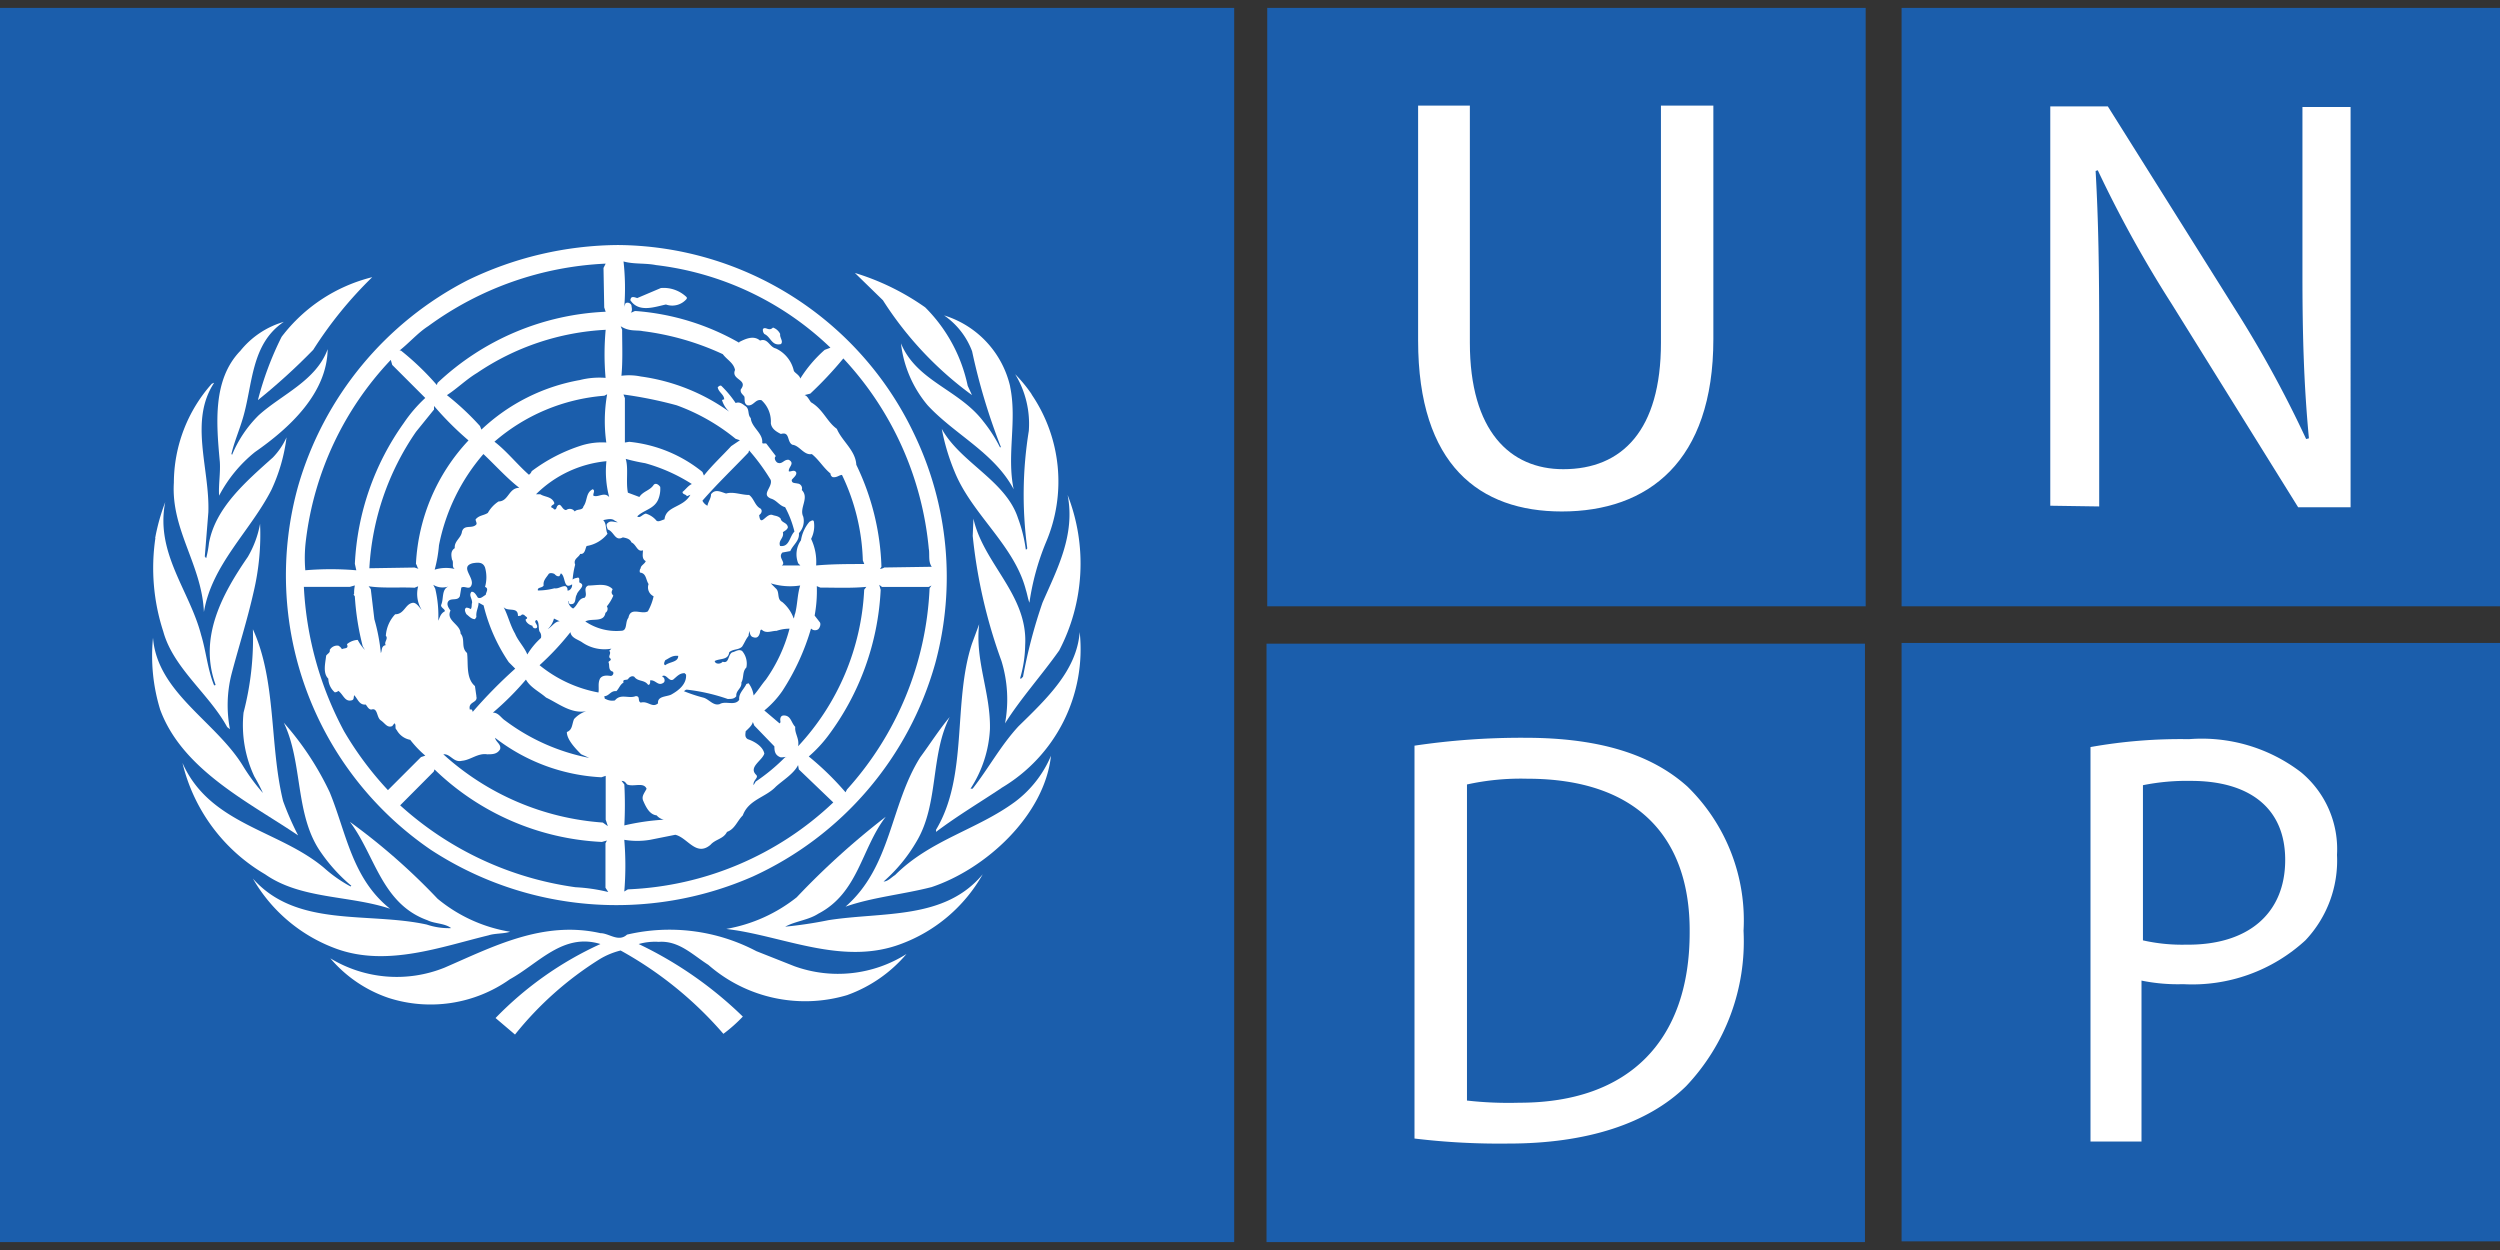 <svg xmlns="http://www.w3.org/2000/svg" xmlns:xlink="http://www.w3.org/1999/xlink" width="90" height="45" viewBox="0 0 90 45">
  <rect x="0" y="0" width="90" height="45" fill="#333333" stroke="none"/>
  <defs>
    <clipPath id="clip-path">
      <rect id="Rectangle_750" data-name="Rectangle 750" width="90" height="45" transform="translate(116 7107)" fill="#841890"/>
    </clipPath>
  </defs>
  <g id="Mask_Group_43" data-name="Mask Group 43" transform="translate(-116 -7107)" clip-path="url(#clip-path)">
    <g id="undp" transform="translate(116 7107.284)">
      <g id="Group_1354" data-name="Group 1354" transform="translate(45.595)">
        <rect id="Rectangle_745" data-name="Rectangle 745" width="21.543" height="21.543" transform="translate(0.026)" fill="#1b5eac"/>
        <path id="Path_1743" data-name="Path 1743" d="M45.609,17.862v8.457c0,4.5,2.224,6.155,5.172,6.155,3.1,0,5.457-1.784,5.457-6.207V17.862H54.351V26.4c0,3.155-1.4,4.552-3.517,4.552-1.914,0-3.362-1.371-3.362-4.552V17.862Z" transform="translate(-40.152 -14.345)" fill="#fff"/>
        <rect id="Rectangle_746" data-name="Rectangle 746" width="21.543" height="21.543" transform="translate(22.862)" fill="#1b5eac"/>
        <path id="Path_1744" data-name="Path 1744" d="M67.6,32.29V26.135c0-2.379-.026-4.112-.129-5.922l.078-.026A43.092,43.092,0,0,0,70.21,25l4.552,7.319h1.888V17.911H74.917v6.026c0,2.224.052,3.983.233,5.9l-.1.026a41.071,41.071,0,0,0-2.56-4.681l-4.578-7.293H65.839V32.264l1.759.026Z" transform="translate(-37.624 -14.342)" fill="#fff"/>
        <rect id="Rectangle_747" data-name="Rectangle 747" width="21.543" height="21.543" transform="translate(22.862 22.862)" fill="#1b5eac"/>
        <path id="Path_1745" data-name="Path 1745" d="M74.135,42.483c0-1.914-1.345-2.845-3.388-2.845a7.994,7.994,0,0,0-1.733.155v5.586a6.38,6.38,0,0,0,1.552.155c2.224.026,3.569-1.112,3.569-3.052M76,42.3a4.179,4.179,0,0,1-1.138,3.078,6.013,6.013,0,0,1-4.4,1.578,6.479,6.479,0,0,1-1.5-.129v5.793H67.126v-14.2a18.426,18.426,0,0,1,3.543-.284,5.872,5.872,0,0,1,4.034,1.19A3.593,3.593,0,0,1,76,42.3Z" transform="translate(-37.463 -11.81)" fill="#fff"/>
        <rect id="Rectangle_748" data-name="Rectangle 748" width="21.543" height="21.543" transform="translate(0 22.888)" fill="#1b5eac"/>
        <path id="Path_1746" data-name="Path 1746" d="M55.4,45.1c.026-3.44-1.914-5.534-5.845-5.534a9,9,0,0,0-2.172.207V51.152a13.381,13.381,0,0,0,1.888.078c3.957,0,6.129-2.25,6.129-6.129m1.94-.052a7.577,7.577,0,0,1-2.069,5.586C53.9,51.98,51.7,52.7,48.882,52.7a25.457,25.457,0,0,1-3.388-.181V38.376a26.177,26.177,0,0,1,3.983-.284c2.664,0,4.552.595,5.845,1.759A6.726,6.726,0,0,1,57.339,45.049Z" transform="translate(-40.167 -11.816)" fill="#fff"/>
      </g>
      <g id="Group_1355" data-name="Group 1355">
        <g id="Group_1718" data-name="Group 1718">
          <rect id="Rectangle_749" data-name="Rectangle 749" width="44.431" height="44.431" fill="#1b5eac"/>
        </g>
        <path id="Path_1747" data-name="Path 1747" d="M30.365,43.555c-1.009.259-2.121.362-3.078.7,1.655-1.448,1.6-3.647,2.69-5.379.362-.491.672-.983,1.06-1.448-.7,1.371-.388,3.129-1.19,4.474a5.734,5.734,0,0,1-1.19,1.448c.155,0,.284-.155.414-.233,1.267-1.267,2.948-1.629,4.319-2.638a4.023,4.023,0,0,0,1.293-1.655c-.233,2.147-2.353,4.086-4.319,4.733" transform="translate(3.152 -11.899)" fill="#fff"/>
        <path id="Path_1748" data-name="Path 1748" d="M34.46,35.934c-.621.879-1.371,1.707-1.94,2.612a4.714,4.714,0,0,0-.129-2.25,18.683,18.683,0,0,1-1.034-4.5l.026-.621c.362,1.629,1.966,2.741,1.862,4.552a4.4,4.4,0,0,1-.181,1.19l.026.026.078-.078a18.316,18.316,0,0,1,.7-2.664c.517-1.19,1.19-2.431.905-3.879a6.762,6.762,0,0,1-.31,5.612" transform="translate(3.661 -12.787)" fill="#fff"/>
        <path id="Path_1749" data-name="Path 1749" d="M33.6,27.184a5.577,5.577,0,0,1,.517,5.328,9.018,9.018,0,0,0-.595,2.172c-.052-.129-.078-.31-.129-.466-.414-1.6-1.94-2.716-2.56-4.241a7.7,7.7,0,0,1-.466-1.552c.672,1.216,2.3,1.862,2.741,3.207a5.237,5.237,0,0,1,.284,1.138.056.056,0,0,0,.052-.052A14.385,14.385,0,0,1,33.5,28.5a3.437,3.437,0,0,0-.491-2.043,5.2,5.2,0,0,1,.595.724" transform="translate(3.537 -13.27)" fill="#fff"/>
        <path id="Path_1750" data-name="Path 1750" d="M32.989,27.135c.259,1.241-.129,2.457.129,3.7h0c-.7-1.319-2.121-1.966-3.1-3.026a4.2,4.2,0,0,1-.957-2.224c.569,1.371,2.095,1.655,2.974,2.819a5.144,5.144,0,0,1,.595.931l.026-.026a22.01,22.01,0,0,1-1.034-3.44,2.733,2.733,0,0,0-1.009-1.293,3.5,3.5,0,0,1,2.379,2.56" transform="translate(3.374 -13.506)" fill="#fff"/>
        <path id="Path_1751" data-name="Path 1751" d="M30.121,24.46a5.61,5.61,0,0,1,1.526,2.819l.155.336A12.588,12.588,0,0,1,28.595,24.2l-1.009-.983a8.876,8.876,0,0,1,2.534,1.241" transform="translate(3.19 -13.675)" fill="#fff"/>
        <path id="Path_1752" data-name="Path 1752" d="M12.595,23.356a14.439,14.439,0,0,0-2.121,2.612,22.049,22.049,0,0,1-1.991,1.81A11.446,11.446,0,0,1,9.336,25.5a5.87,5.87,0,0,1,3.259-2.147" transform="translate(0.802 -13.658)" fill="#fff"/>
        <path id="Path_1753" data-name="Path 1753" d="M8,25.842a3.127,3.127,0,0,1,1.578-1.06c-1.19.8-1.112,2.25-1.474,3.466-.129.44-.31.853-.414,1.293l.026.026a4.313,4.313,0,0,1,.957-1.422c.828-.75,2.069-1.241,2.483-2.379-.026,1.578-1.345,2.819-2.612,3.7A4.969,4.969,0,0,0,7.248,31.04c-.026-.388.052-.8.026-1.216-.129-1.4-.259-2.948.724-3.983" transform="translate(0.64 -13.48)" fill="#fff"/>
        <path id="Path_1754" data-name="Path 1754" d="M5.794,30.33a5.381,5.381,0,0,1,1.371-3.569c.026,0,.052-.026.078-.026-.905,1.371-.155,3.078-.207,4.655l-.129,1.6c.026,0,.026.052.052.052a4.015,4.015,0,0,0,.1-.543c.233-1.267,1.319-2.2,2.3-3.078a2.566,2.566,0,0,0,.491-.724,6.283,6.283,0,0,1-.543,1.888c-.75,1.474-2.147,2.69-2.431,4.4C6.8,33.279,5.69,32.037,5.794,30.33" transform="translate(0.465 -13.236)" fill="#fff"/>
        <path id="Path_1755" data-name="Path 1755" d="M5.205,31.845a7.374,7.374,0,0,1,.362-1.293c-.362,1.836.879,3.181,1.293,4.784.181.595.233,1.241.466,1.81.026,0,.052,0,.052-.026-.621-1.707.259-3.284,1.164-4.6a3.645,3.645,0,0,0,.44-1.19,8.988,8.988,0,0,1-.233,2.457c-.233,1.034-.543,1.991-.8,2.974a4.574,4.574,0,0,0-.052,1.966l-.1-.078c-.647-1.19-1.94-2.121-2.3-3.44a7.368,7.368,0,0,1-.284-3.362" transform="translate(0.381 -12.759)" fill="#fff"/>
        <path id="Path_1756" data-name="Path 1756" d="M5.129,34.931c.155,1.966,2.25,3,3.233,4.6a6.881,6.881,0,0,0,.724.983,6.547,6.547,0,0,0-.31-.595,4.35,4.35,0,0,1-.388-2.3,10.584,10.584,0,0,0,.336-3c.853,1.862.595,4.164,1.086,6.181a10.608,10.608,0,0,0,.543,1.241c-1.759-1.19-4.164-2.353-4.966-4.526a6.592,6.592,0,0,1-.259-2.586" transform="translate(0.38 -12.25)" fill="#fff"/>
        <path id="Path_1757" data-name="Path 1757" d="M6.069,39.057c.983,2.224,3.466,2.405,5.095,3.776a4.909,4.909,0,0,0,.957.672l.026-.026a6.012,6.012,0,0,1-1.086-1.19c-.957-1.345-.647-3.233-1.345-4.681a10.541,10.541,0,0,1,1.655,2.509c.595,1.448.8,3.1,2.172,4.19-1.474-.491-3.207-.336-4.5-1.241a6.358,6.358,0,0,1-2.974-4.009" transform="translate(0.5 -11.876)" fill="#fff"/>
        <path id="Path_1758" data-name="Path 1758" d="M8.322,42.825c1.578,1.784,4.138,1.19,6.259,1.655a2.5,2.5,0,0,0,.879.129c-.233-.181-.595-.155-.853-.284-1.655-.595-1.888-2.353-2.793-3.543a22.6,22.6,0,0,1,3.155,2.767,5.486,5.486,0,0,0,2.612,1.19c-.233.078-.543.052-.776.129-1.707.414-3.647,1.138-5.457.491a5.718,5.718,0,0,1-3.026-2.534" transform="translate(0.782 -11.48)" fill="#fff"/>
        <path id="Path_1759" data-name="Path 1759" d="M29.425,46.583A5.294,5.294,0,0,1,24.408,45.5c-.569-.362-1.06-.879-1.784-.828a2.15,2.15,0,0,0-.724.078,14.007,14.007,0,0,1,3.75,2.612,5.427,5.427,0,0,1-.7.621,13.489,13.489,0,0,0-3.7-3,2.707,2.707,0,0,0-.75.31,12.132,12.132,0,0,0-3.052,2.716l-.7-.595a12.419,12.419,0,0,1,3.776-2.664c-1.345-.414-2.224.7-3.259,1.267a4.937,4.937,0,0,1-4.371.672A4.745,4.745,0,0,1,10.8,45.264a4.6,4.6,0,0,0,4.112.336c1.733-.75,3.543-1.707,5.612-1.241.31,0,.647.336.957.052a6.712,6.712,0,0,1,4.655.595l1.371.543a4.614,4.614,0,0,0,4.034-.44,5.01,5.01,0,0,1-2.121,1.474" transform="translate(1.092 -11.049)" fill="#fff"/>
        <path id="Path_1760" data-name="Path 1760" d="M29.756,45.2c-1.991.75-4.009-.181-5.922-.491l-.362-.052h0a5.624,5.624,0,0,0,2.534-1.138,27.73,27.73,0,0,1,3.207-2.9c-.879,1.138-.983,2.741-2.431,3.491-.362.233-.8.259-1.19.466a14.931,14.931,0,0,0,1.552-.233c1.966-.31,4.19,0,5.56-1.655A5.618,5.618,0,0,1,29.756,45.2" transform="translate(2.675 -11.5)" fill="#fff"/>
        <path id="Path_1761" data-name="Path 1761" d="M32.537,40.356c-.776.517-1.6,1.009-2.353,1.578v-.078c1.164-1.94.595-4.578,1.293-6.7l.259-.7c-.155,1.319.414,2.457.388,3.776a4.316,4.316,0,0,1-.7,2.147H31.5c.569-.724,1.009-1.552,1.655-2.25,1.034-1.009,2.095-2.017,2.2-3.388a5.8,5.8,0,0,1-2.819,5.612" transform="translate(3.514 -12.27)" fill="#fff"/>
        <path id="Path_1762" data-name="Path 1762" d="M32.549,34.684a11.564,11.564,0,0,1-2.974,7.241l-.052.1A10.417,10.417,0,0,0,28.2,40.736a4.8,4.8,0,0,0,.7-.75,9.527,9.527,0,0,0,1.888-5.25l-.052-.181.1.078h1.681l.1-.052ZM21.687,45.52l-.129.078a11.192,11.192,0,0,0,0-1.862,2.811,2.811,0,0,0,.931,0l.905-.181c.44.1.75.8,1.267.362.181-.207.466-.207.595-.466.284-.1.362-.388.569-.595.207-.569.828-.647,1.19-1.034.259-.233.647-.466.8-.776l.026.155,1.241,1.19A11.415,11.415,0,0,1,21.687,45.52Zm-.026-3.776c.233.1.595-.1.7.155-.078.155-.181.259-.129.414.1.233.233.517.491.543a.464.464,0,0,0,.259.155,8.57,8.57,0,0,0-1.422.207,14.014,14.014,0,0,0,0-1.474l-.1-.129C21.584,41.615,21.609,41.693,21.661,41.744Zm-.44-3.026a.493.493,0,0,1-.336-.052c-.052,0-.026-.078-.052-.1.181,0,.233-.207.44-.181.1-.1.129-.233.259-.31-.052-.155.155-.052.181-.155.052-.052.129-.1.207-.052.129.181.362.1.491.284.052.026.078-.052.078-.078v-.078c.207-.026.284.233.491.078.052-.052.026-.129,0-.181a.056.056,0,0,1-.052-.052c.155-.078.233.207.388.129.155-.129.233-.233.414-.233l.052.052c.026.336-.259.569-.543.724-.181.078-.491.052-.466.31-.207.181-.362-.1-.621-.026-.129-.052,0-.233-.181-.233C21.713,38.667,21.428,38.46,21.221,38.718ZM19.8,45.443a11.8,11.8,0,0,1-6.31-2.948L14.7,41.279l.026-.078a9.29,9.29,0,0,0,6.026,2.612l.181-.052-.052.1v1.6l.1.155A6.307,6.307,0,0,0,19.8,45.443ZM11.471,39.83a12.3,12.3,0,0,1-1.448-5.2h1.655l.181-.052a1.366,1.366,0,0,0-.026.336v-.026c-.052.026.026.052.026.1a9.532,9.532,0,0,0,.284,1.784l.078.129a1.572,1.572,0,0,1-.259-.362.654.654,0,0,0-.388.155c.078.181-.1.129-.181.181a.312.312,0,0,0-.129-.129.315.315,0,0,0-.31.155c.026.1-.078.129-.129.207-.026.259-.129.621.078.828a.685.685,0,0,0,.233.491.2.2,0,0,0,.129-.052c.181.129.233.414.491.336.078-.026.052-.1.078-.181.129.129.181.362.414.336.052.052.1.181.207.181.233-.078.181.284.336.388s.233.284.414.207l.078-.1c.078.052,0,.181.078.233a.7.7,0,0,0,.491.362,3.8,3.8,0,0,0,.543.569l-.155.052-1.19,1.19A11.894,11.894,0,0,1,11.471,39.83ZM10.1,32.925a11.428,11.428,0,0,1,3.052-6.466l.052.181,1.19,1.19a5.135,5.135,0,0,0-.776.905A9.5,9.5,0,0,0,11.859,33.8l.052.233a10.883,10.883,0,0,0-1.836,0A5.2,5.2,0,0,1,10.1,32.925Zm4.4-7.681a11.71,11.71,0,0,1,6.388-2.25l-.078.155.026,1.422.052.155a9.409,9.409,0,0,0-6.052,2.56l-.026.078a9.784,9.784,0,0,0-1.293-1.241h-.052C13.825,25.839,14.135,25.477,14.5,25.244Zm6.414,4.19a2.49,2.49,0,0,0-.879.1,6.015,6.015,0,0,0-1.81.931.258.258,0,0,1-.1.129c-.414-.362-.8-.853-1.241-1.19a6.859,6.859,0,0,1,3.957-1.655l.1-.052A5.552,5.552,0,0,0,20.911,29.434Zm-.466,1.914c-.026-.078.078-.181-.026-.233-.259.129-.181.414-.336.621-.026.155-.233.078-.31.181a.218.218,0,0,0-.31-.052c-.155,0-.181-.284-.31-.155-.052.052-.026.155-.129.129-.026-.052-.078-.052-.1-.078,0-.1.155-.078.1-.181-.1-.207-.336-.181-.491-.284h-.155a4.152,4.152,0,0,1,2.534-1.19,3.608,3.608,0,0,0,.1,1.293C20.834,31.193,20.627,31.425,20.446,31.348Zm-1.655,4.81a.75.75,0,0,0,.233-.388l.207.1c-.181,0-.284.207-.44.284Zm1.888,1.784c-.078.155-.026.336-.052.491a4.7,4.7,0,0,1-2.121-.983,9.625,9.625,0,0,0,1.112-1.19c.026.207.259.259.414.362a1.414,1.414,0,0,0,1.06.233l-.078.078c.1.1-.078.207.052.284.026.078-.078.078-.078.129.052.1-.026.284.155.336.052.052,0,.155-.078.155C20.911,37.813,20.756,37.813,20.678,37.943Zm-3.647-6.388a1.183,1.183,0,0,0-.388.414c-.155.1-.31.078-.44.233,0,.078.078.155,0,.207-.155.129-.414-.026-.491.233-.026.233-.284.336-.259.595-.155.1-.129.259-.1.414.078.1-.026.259.1.336a1.357,1.357,0,0,0-.724.026,4.8,4.8,0,0,0,.155-.879,7.113,7.113,0,0,1,1.6-3.284c.414.388.853.879,1.293,1.216C17.394,31.063,17.394,31.555,17.032,31.555Zm-.8,7.009-.052-.362c-.336-.284-.233-.828-.284-1.19-.233-.207-.052-.491-.233-.7,0-.336-.543-.466-.362-.828-.078-.1-.155-.233-.078-.336.1-.129.336,0,.414-.181l.052-.31c.129-.078.284.1.362-.078.129-.284-.44-.672.052-.8.181-.026.362-.052.44.155a1.281,1.281,0,0,1,0,.7c.155.052.026.207.026.284-.1.052-.181.155-.284.1-.052-.078-.129-.233-.233-.207-.1.129.026.233.026.388-.026.078,0,.181-.052.233a.277.277,0,0,0-.155-.052c-.1.052-.026.181,0,.233.1.078.181.181.31.181l.052-.078c-.026-.207.078-.336.078-.517l.181.1a6.263,6.263,0,0,0,.905,2.043l.233.233A17.255,17.255,0,0,0,16.1,39.132h0c0-.026-.026-.129-.1-.078C15.92,38.744,16.308,38.822,16.23,38.563Zm3.776,2.095.284.129a7.379,7.379,0,0,1-3.026-1.345c-.155-.1-.233-.284-.44-.284a10.335,10.335,0,0,0,1.19-1.19c.155.284.491.44.724.647.44.207.905.595,1.448.491a1,1,0,0,0-.44.284c-.078.181-.052.388-.259.466C19.489,40.115,19.773,40.425,20.006,40.658Zm-1.759-4.629a.1.1,0,0,0,.155.078c.078-.1-.155-.233,0-.284.1.1.052.284.1.414a.264.264,0,0,1,.052.233,2.613,2.613,0,0,0-.491.595c-.1-.259-.336-.491-.44-.75-.181-.31-.259-.672-.414-.957.155.181.517-.026.517.31.026.026.052,0,.1,0,.052-.052.052-.052.129-.026.026.052.181.1.052.155C17.989,35.874,18.118,36,18.247,36.029Zm2.638-8.922a2.841,2.841,0,0,0-.931.078,6.915,6.915,0,0,0-3.543,1.784l-.052-.129a9.626,9.626,0,0,0-1.19-1.112c.362-.233.7-.569,1.086-.8a9.079,9.079,0,0,1,4.629-1.552A9.693,9.693,0,0,0,20.885,27.106Zm-6.724,6.879-.155-.052-1.629.026a9.567,9.567,0,0,1,1.681-4.914l.647-.8v-.129a11.252,11.252,0,0,0,1.241,1.241A7,7,0,0,0,14.058,33.8C14.109,33.882,14.109,33.96,14.161,33.986Zm-1.19,2.741c-.181.026-.129.207-.181.284a6.714,6.714,0,0,0-.233-1.216l-.129-1.086-.078-.1c.517.078,1.112.026,1.655.052l.129-.052a1.088,1.088,0,0,0,.129.853c-.078-.078-.181-.259-.31-.259-.284.026-.31.414-.647.414a1.247,1.247,0,0,0-.336.776C13.075,36.494,12.894,36.624,12.971,36.727Zm1.784-2.017-.078-.155a.63.63,0,0,0,.569.052c-.284.1-.181.44-.284.672-.026.1.155.155.129.233-.155.078-.181.233-.233.336A4.243,4.243,0,0,0,14.756,34.71Zm6.207,8.534-.181-.129a9.532,9.532,0,0,1-5.741-2.457c.259-.026.362.31.672.233.31-.026.569-.284.905-.233.181,0,.362,0,.466-.181.052-.181-.155-.259-.181-.414a6.81,6.81,0,0,0,3.828,1.422l.155-.052v1.578Zm.259-10.991.1.052c-.129,0-.259-.078-.362.026-.078.052-.026.155,0,.233.233.078.259.44.543.284.129.026.259.052.31.181.181.078.207.362.414.284,0,.129-.052.31.1.388-.026.1-.181.155-.181.259a.159.159,0,0,0-.026.155c.233.026.207.259.31.414a.354.354,0,0,0,.181.44,1.967,1.967,0,0,1-.207.543c-.233.129-.621-.181-.7.233-.129.155-.026.466-.259.466a1.989,1.989,0,0,1-1.293-.336c.233-.129.672.052.724-.31a.168.168,0,0,0,.052-.233,1.544,1.544,0,0,0,.233-.388c-.1-.1-.052-.155-.026-.233-.233-.233-.569-.129-.879-.129-.207.1,0,.31-.129.44-.233.026-.233.259-.414.388a.35.35,0,0,1-.181-.259h.026a.076.076,0,0,0,.052.1c.233.026.155-.233.233-.336.026-.155.362-.336.1-.44-.026-.052.026-.155-.052-.181-.078.026-.233.026-.233.181a.217.217,0,0,1-.1.284h-.052a.126.126,0,0,0-.078-.155c-.155,0-.233.1-.388.078a2.348,2.348,0,0,1-.595.078c-.026-.129.155-.078.207-.181-.026-.181.1-.284.181-.414.052-.052.155-.026.207,0,.052.052.1.1.181.078l.052-.1c.181.1.078.621.414.388a3.031,3.031,0,0,1,.1-.7c-.078-.207.129-.259.181-.388.181.026.181-.207.233-.284a1.2,1.2,0,0,0,.75-.44c-.078-.155-.026-.362-.155-.491C20.937,32.2,21.118,32.149,21.221,32.253Zm1.009-6.828a9.68,9.68,0,0,1,2.871.828c.155.207.388.31.44.569-.155.362.491.336.207.7-.026.129.078.181.129.259.026.1-.026.233.1.31.233.052.284-.233.517-.181a1.039,1.039,0,0,1,.336.828c.026.207.207.31.362.388.336-.1.207.284.414.388.259.026.414.388.7.336.259.207.414.491.672.7a.142.142,0,0,0,.078.129c.155.026.233-.078.336-.078a7.6,7.6,0,0,1,.75,3.078l.052.129c-.569,0-1.164,0-1.733.052a1.923,1.923,0,0,0-.181-.957,1.026,1.026,0,0,0,.1-.621c-.026-.1-.129,0-.155,0a1.34,1.34,0,0,0-.31.672.874.874,0,0,0-.1.828l.078.078h-.672c.181-.1-.155-.284.026-.466l.284-.052c.1-.233.336-.362.31-.647A.631.631,0,0,0,28,32.1c-.155-.31.233-.672-.052-.957a.175.175,0,0,0-.155-.233c-.1-.026-.207,0-.207-.129.052-.078.207-.181.155-.284-.078-.1-.181,0-.259-.026-.026-.155.233-.284,0-.414-.181-.026-.233.181-.414.1-.078-.052-.129-.181-.052-.233l-.336-.44c-.026-.052-.155.026-.155-.052.026-.336-.388-.543-.414-.879-.129-.129-.026-.336-.207-.44-.1-.078-.207-.155-.336-.1a3.876,3.876,0,0,0-.517-.621c-.052-.026-.1.026-.129.052.026.181.233.259.233.44a.1.1,0,0,0-.078.026.947.947,0,0,0,.259.414,7.12,7.12,0,0,0-3.181-1.267,2.114,2.114,0,0,0-.7-.026c.052-.517.026-1.112.026-1.655l-.052-.129C21.739,25.451,22,25.374,22.23,25.425Zm.466-2.379A10.907,10.907,0,0,1,28.98,26.02l-.207.078a4.676,4.676,0,0,0-.879,1.034c-.026-.129-.207-.207-.233-.284a1.167,1.167,0,0,0-.647-.8c-.233-.052-.284-.388-.569-.284-.233-.207-.543-.052-.75.052v.026A8.825,8.825,0,0,0,21.971,24.7c-.078,0-.1.052-.181.052.078-.052.026-.207.026-.259a.153.153,0,0,0-.207-.078.368.368,0,0,0-.052.155,8.778,8.778,0,0,0-.026-1.655C21.894,23.02,22.308,22.968,22.7,23.046ZM23.808,38.33a6.8,6.8,0,0,1,1.474.336c.129,0,.233,0,.31-.1-.026-.207.207-.284.181-.491.1-.181.026-.388.181-.543a.7.7,0,0,0-.155-.595c-.129-.078-.233.026-.362.052-.155.1-.1.414-.336.336a.206.206,0,0,1-.233.052c-.026-.026-.052-.026-.052-.078.181-.1.491-.026.517-.31.129-.129.336-.078.466-.207.1-.155.129-.259.233-.388,0-.052.026-.129.026-.181.026.078.026.207.155.233.155.052.207-.078.233-.181,0-.052.026-.129.078-.078.155.129.336.026.517.026a1.464,1.464,0,0,1,.466-.078,5.651,5.651,0,0,1-.853,1.836c-.155.181-.259.362-.44.569a.939.939,0,0,0-.181-.44l-.078.026c-.1.207-.284.336-.259.569-.155.233-.491.026-.7.155-.233.078-.388-.181-.595-.233a5.524,5.524,0,0,1-.7-.233C23.73,38.382,23.756,38.33,23.808,38.33Zm1.6-8.767c-.31.336-.7.7-.983,1.06l-.052-.129a4.974,4.974,0,0,0-2.638-1.086l-.155.026v-1.6l-.052-.129a14.739,14.739,0,0,1,1.914.388A7.272,7.272,0,0,1,25.566,29.3l.155.052Zm2.483,5.017c-.1.31-.1.7-.181,1.009-.026.052-.026.129-.052.181a1.378,1.378,0,0,0-.414-.595c-.207-.1-.078-.362-.233-.491l-.181-.181A2.374,2.374,0,0,0,27.894,34.58Zm-1.06-3.129c.207.052.31.259.517.31a3.631,3.631,0,0,1,.336.879c-.181.181-.181.569-.517.517-.078-.207.155-.284.1-.491.052-.052.155-.078.181-.181-.026-.181-.233-.155-.259-.31-.078-.1-.207-.1-.284-.129-.233-.1-.44.466-.491,0,.078-.052.129-.155.052-.233-.207-.1-.233-.362-.414-.491-.284,0-.569-.129-.828-.052-.181-.052-.388-.181-.543.026,0,.155-.1.259-.129.414a.408.408,0,0,1-.181-.181c.517-.595,1.138-1.19,1.655-1.733l.026-.078a7.4,7.4,0,0,1,.776,1.06C26.911,31.037,26.471,31.3,26.834,31.451ZM23.5,37.115c0,.233-.31.207-.466.336-.078-.026-.026-.129,0-.181C23.187,37.193,23.29,37.089,23.5,37.115ZM23.006,32.2c-.1.026-.207.1-.284.052a.794.794,0,0,0-.388-.259c-.129.026-.207.181-.31.1.233-.233.595-.259.75-.595a.984.984,0,0,0,.078-.466c-.052-.078-.155-.155-.233-.078-.129.207-.388.233-.517.44l-.414-.155c-.078-.388.026-.879-.078-1.216a6.761,6.761,0,0,0,.7.155,6.176,6.176,0,0,1,1.681.75c-.129.052-.233.207-.336.284,0,.1.129.078.155.155l.129-.052C23.678,31.787,23.058,31.71,23.006,32.2Zm3.31,9.207c-.31-.284.207-.517.284-.776-.052-.259-.362-.44-.595-.517-.129-.078-.078-.207-.078-.284.1-.1.233-.207.259-.336l.052.129.724.75c0,.181.026.31.207.388.078.026.181-.026.233,0h-.052a6.837,6.837,0,0,1-1.06.879l-.078.129C26.187,41.589,26.394,41.511,26.316,41.408Zm1.4-1.733c-.155-.155-.155-.414-.414-.414-.1,0-.129.078-.129.155,0,.052.026.1-.026.129L26.6,39.08a3.391,3.391,0,0,0,.647-.7,8.427,8.427,0,0,0,1.034-2.25.2.2,0,0,0,.259.026c.078-.078.1-.207.052-.259l-.181-.233a4.884,4.884,0,0,0,.078-1.06l.129.052c.543,0,1.112.026,1.655-.026l-.078.1a8.879,8.879,0,0,1-2.379,5.638C27.868,40.089,27.687,39.908,27.713,39.675Zm4.81-6.388c.026.207-.026.44.1.621l-1.707.026a.368.368,0,0,1-.155.052l.052-.078a9.046,9.046,0,0,0-.905-3.672c-.026-.517-.517-.853-.7-1.293-.362-.259-.491-.7-.931-.957-.078-.1-.129-.233-.233-.259l.207-.052a13.571,13.571,0,0,0,1.19-1.267A11.6,11.6,0,0,1,32.523,33.287ZM31.98,29.1a11.893,11.893,0,0,0-10.655-6.776,12.586,12.586,0,0,0-5.405,1.267,12.106,12.106,0,0,0-6.1,7.4A11.964,11.964,0,0,0,14.6,44.1a12.211,12.211,0,0,0,11.586.957,12,12,0,0,0,6.569-7.681A11.866,11.866,0,0,0,31.98,29.1Z" transform="translate(0.916 -13.787)" fill="#fff"/>
        <path id="Path_1763" data-name="Path 1763" d="M24.644,25.017a.218.218,0,0,0,.052.181c.233.1.259.44.595.362.1-.1-.052-.233-.026-.362a.454.454,0,0,0-.259-.233c-.155.155-.259-.052-.362.052" transform="translate(2.822 -13.457)" fill="#fff"/>
        <path id="Path_1764" data-name="Path 1764" d="M20.441,24.193c.31.388.853.181,1.241.1a.679.679,0,0,0,.75-.207v-.052A1.191,1.191,0,0,0,21.5,23.7l-.853.362c-.078-.026-.207-.078-.233.026-.026.052,0,.078.026.1" transform="translate(2.292 -13.615)" fill="#fff"/>
      </g>
    </g>
  </g>
</svg>
